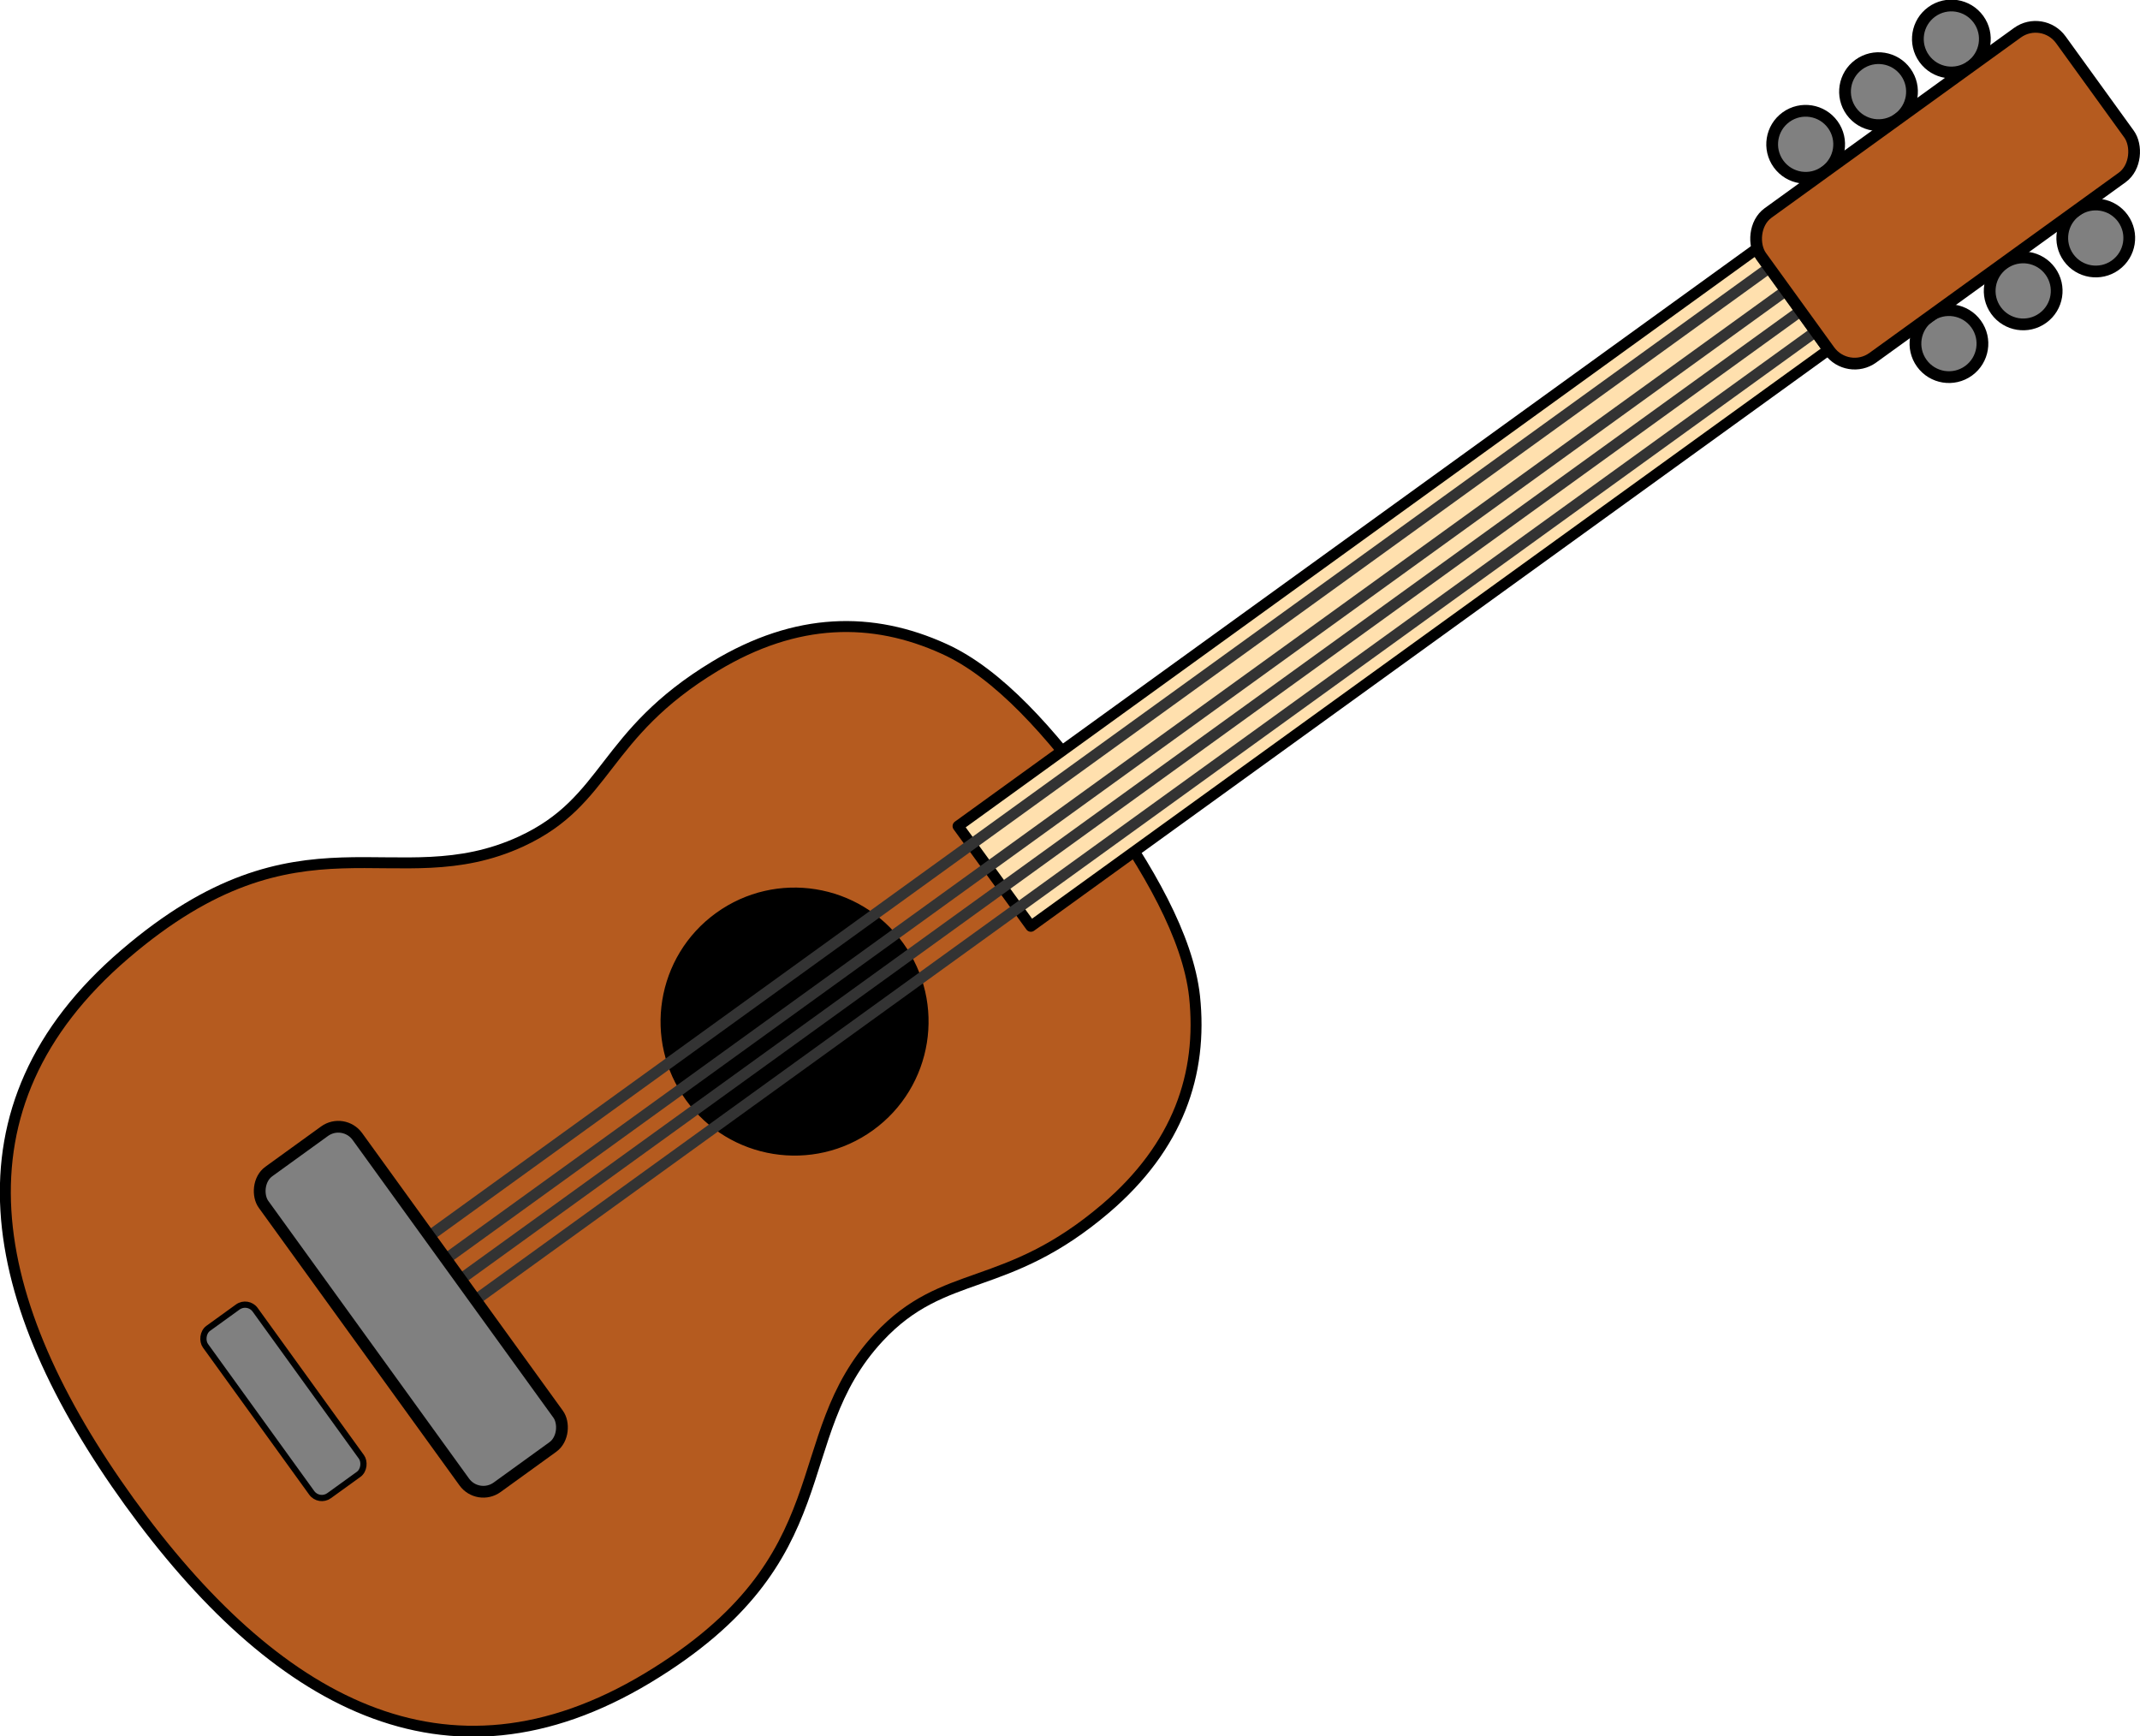<?xml version="1.0" encoding="UTF-8"?>
<!DOCTYPE svg PUBLIC "-//W3C//DTD SVG 1.1//EN" "http://www.w3.org/Graphics/SVG/1.1/DTD/svg11.dtd">
<!-- Creator: CorelDRAW X6 -->
<svg xmlns="http://www.w3.org/2000/svg" xml:space="preserve" width="39.094mm" height="31.713mm" version="1.1" style="shape-rendering:geometricPrecision; text-rendering:geometricPrecision; image-rendering:optimizeQuality; fill-rule:evenodd; clip-rule:evenodd"
viewBox="0 0 3909 3171"
 xmlns:xlink="http://www.w3.org/1999/xlink">
 <defs>
  <style type="text/css">
   <![CDATA[
    .str0 {stroke:black;stroke-width:20}
    .str1 {stroke:black;stroke-width:20;stroke-linejoin:round}
    .str2 {stroke:#333333;stroke-width:20}
    .fil4 {fill:none}
    .fil1 {fill:black}
    .fil2 {fill:gray}
    .fil0 {fill:#B55B1F}
    .fil3 {fill:#FFE0AE}
   ]]>
  </style>
 </defs>
 <g id="Layer_x0020_1">
  <g id="_755647728">
   <path class="fil0 str0" d="M2009 1461c-89,-122 -185,-231 -285,-276 -130,-59 -269,-58 -418,32 -207,125 -194,246 -354,320 -230,106 -402,-70 -724,206 -327,280 -255,635 8,1000 264,365 578,544 947,322 363,-219 250,-437 422,-622 120,-129 231,-79 415,-236 132,-113 177,-245 162,-387 -12,-109 -85,-235 -173,-358z"/>
   <circle class="fil1 str0" transform="matrix(0.87 -0.629 -0.629 -0.87 1451.37 1866.05)" r="218"/>
   <circle class="fil2 str0" transform="matrix(0.87 -0.629 -0.629 -0.87 3828.2 434.74)" r="57"/>
   <circle class="fil2 str0" transform="matrix(0.87 -0.629 -0.629 -0.87 3695.63 531.379)" r="57"/>
   <circle class="fil2 str0" transform="matrix(0.87 -0.629 -0.629 -0.87 3560.01 627.68)" r="57"/>
   <circle class="fil2 str0" transform="matrix(0.87 -0.629 -0.629 -0.87 3298.3 263.567)" r="57"/>
   <circle class="fil2 str0" transform="matrix(0.87 -0.629 -0.629 -0.87 3431.38 167.397)" r="57"/>
   <circle class="fil2 str0" transform="matrix(0.87 -0.629 -0.629 -0.87 3564.45 71.236)" r="57"/>
   <rect class="fil2 str0" transform="matrix(0.461 -0.333 -0.333 -0.461 582.732 2745.32)" width="197" height="663" rx="40" ry="40"/>
   <polygon class="fil3 str1" points="1883,1692 3340,639 3208,455 1750,1509 "/>
   <path class="fil4 str2" d="M3232 489l-2448 1769m2478 -1727l-2448 1769m54 75l2448 -1769m-2475 1731l2448 -1769"/>
   <rect class="fil0 str0" transform="matrix(0.866 -0.626 -0.629 -0.87 3374.98 686.66)" width="632" height="304" rx="53" ry="53"/>
   <rect class="fil2 str0" transform="matrix(0.87 -0.629 -0.629 -0.87 873.249 2741.87)" width="197" height="663" rx="40" ry="40"/>
  </g>
 </g>
</svg>
